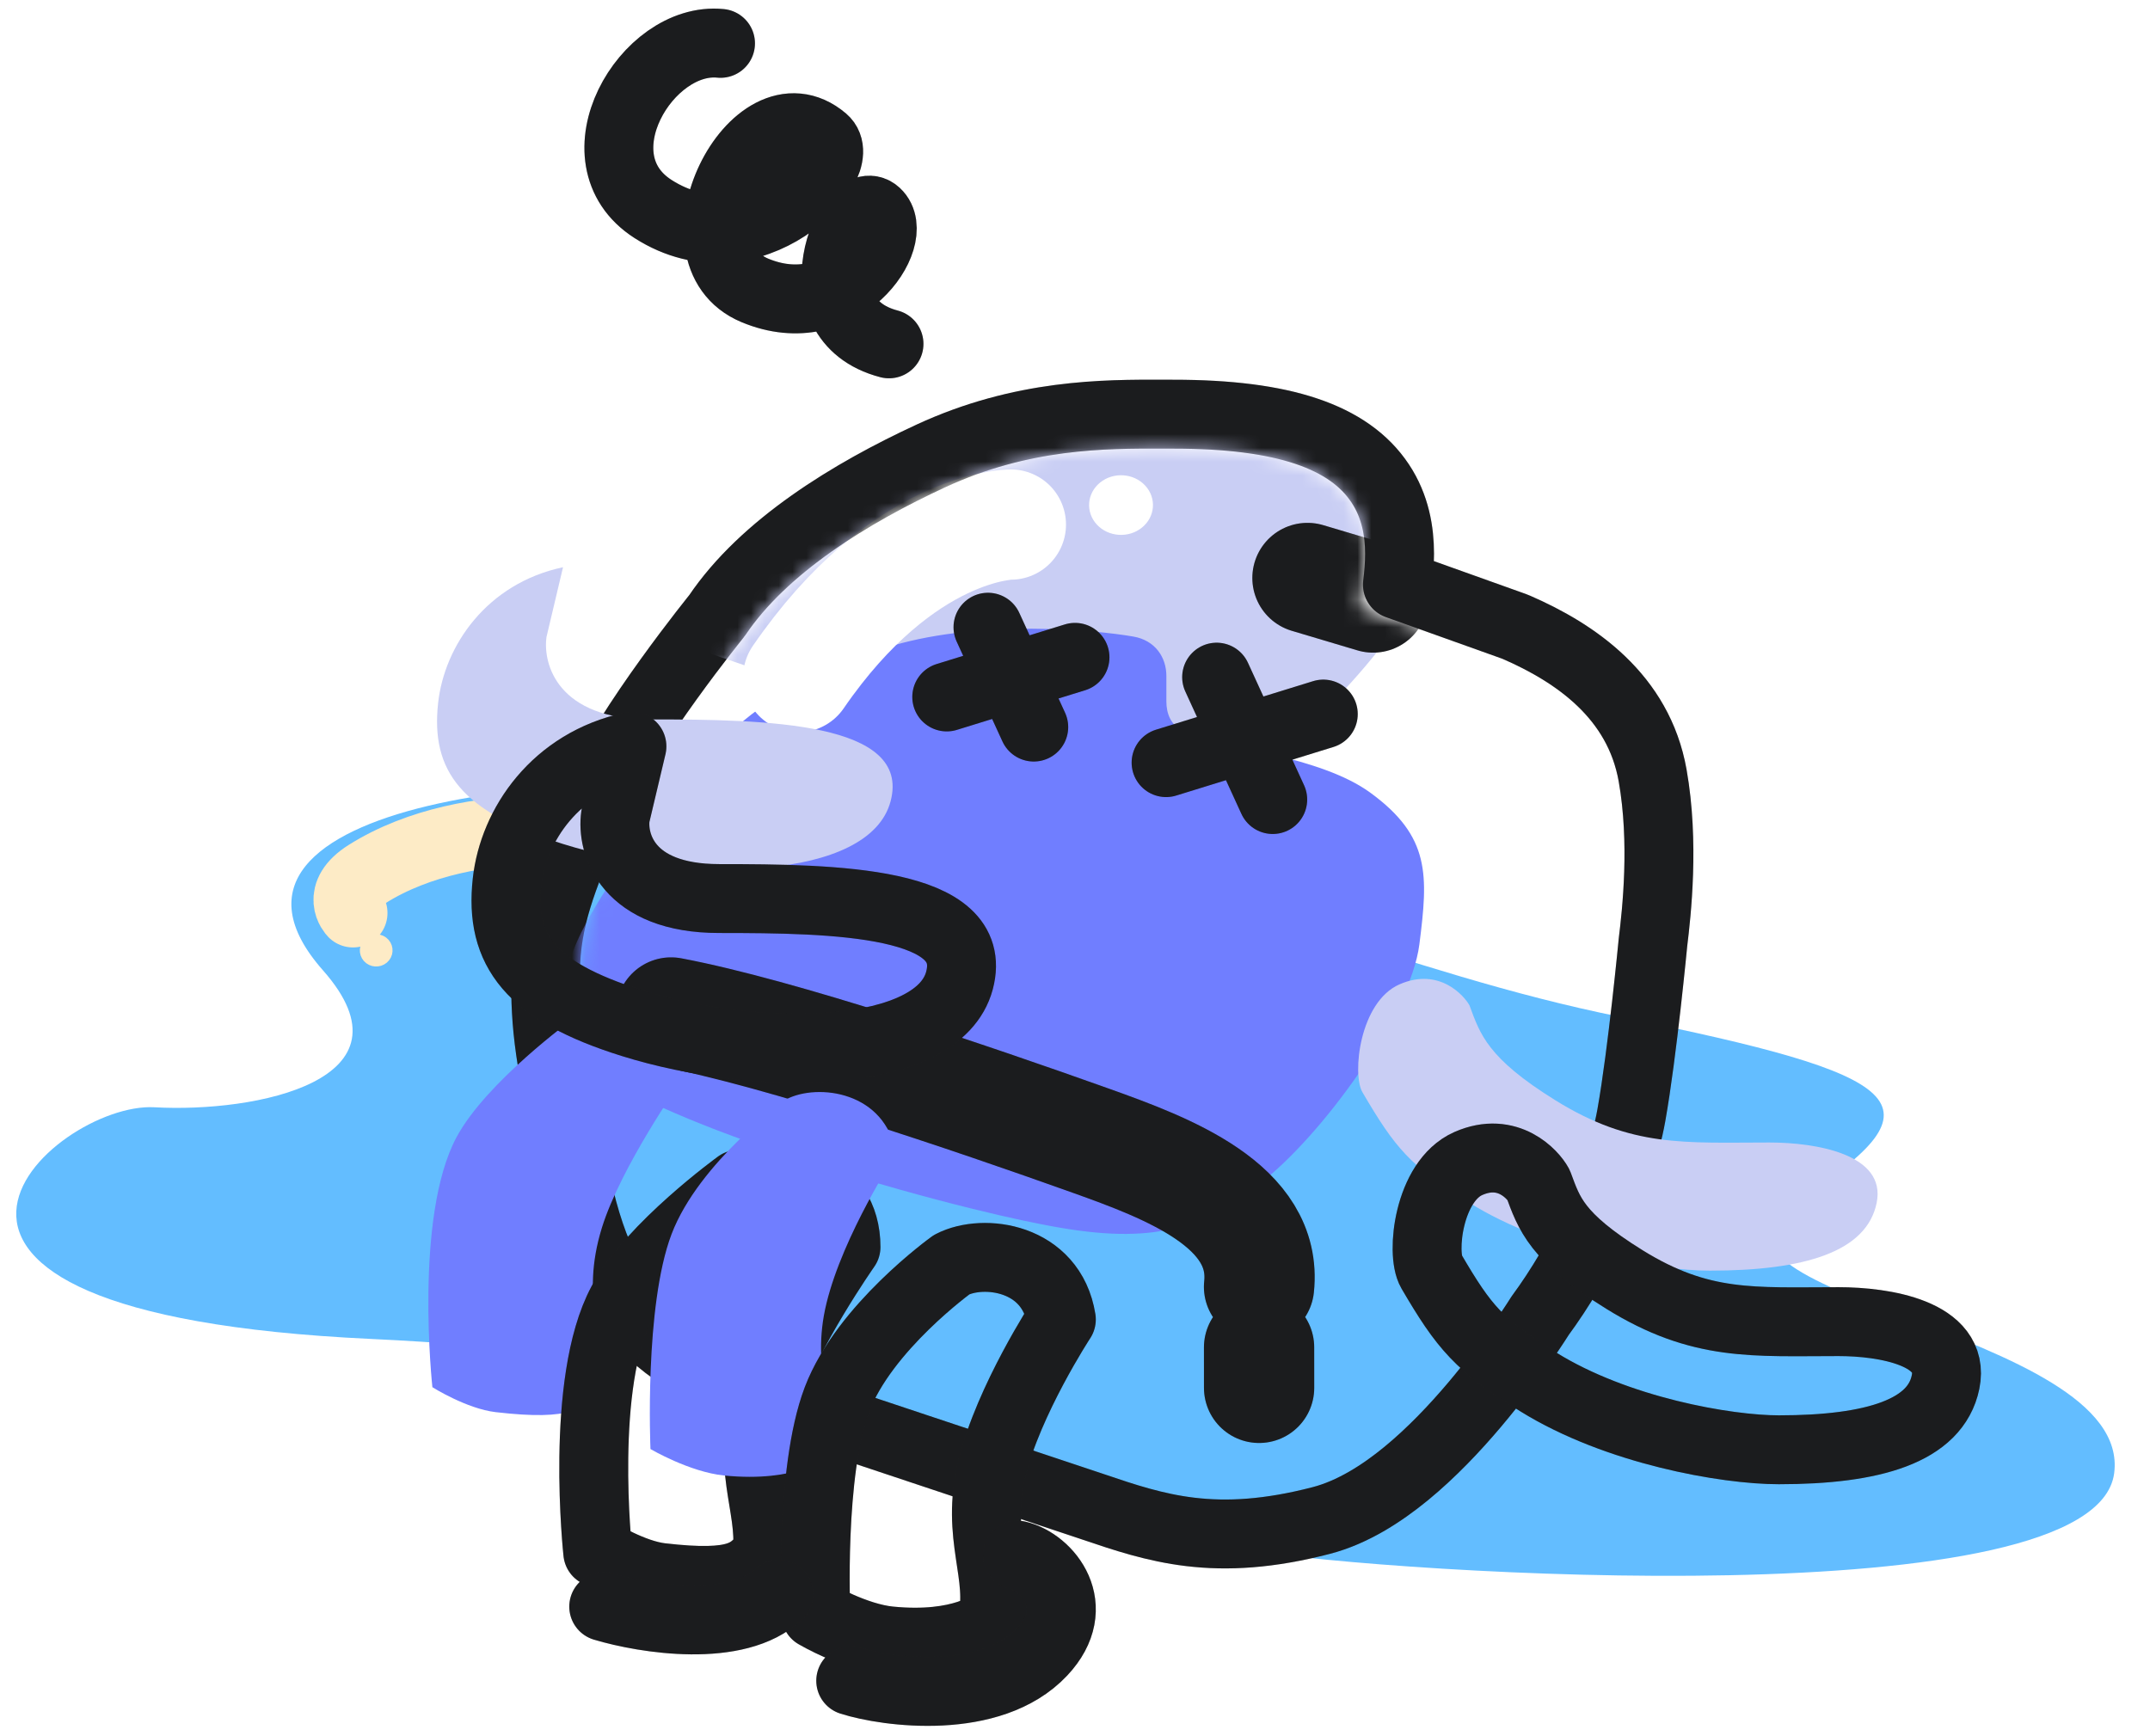 <svg width="156" height="126" viewBox="0 0 156 126" fill="none" xmlns="http://www.w3.org/2000/svg">
<path d="M52.279 3.147C46.907 2.606 41.666 11.504 47.384 15.168C54.531 19.747 61.855 11.922 59.766 10.14C54.779 5.884 48.446 18.433 54.766 21.072C61.085 23.711 65.451 17.187 63.581 15.461C61.711 13.735 57.627 23.156 64.504 24.955" stroke="#222325" stroke-width="5" stroke-linecap="round" stroke-linejoin="round"/>
<path d="M52.279 3.147C46.907 2.606 41.666 11.504 47.384 15.168C54.531 19.747 61.855 11.922 59.766 10.14C54.779 5.884 48.446 18.433 54.766 21.072C61.085 23.711 65.451 17.187 63.581 15.461C61.711 13.735 57.627 23.156 64.504 24.955" stroke="black" stroke-opacity="0.2" stroke-width="5" stroke-linecap="round" stroke-linejoin="round"/>
<path d="M117.659 73.818C101.071 70.459 91.382 64.757 57.204 57.907C43.387 55.138 12.51 58.053 23.438 70.424C30.481 78.398 18.554 80.77 11.196 80.357C3.837 79.944 -13.386 95.286 26.913 97.17C67.213 99.053 79.735 110.755 90.512 112.498C101.289 114.241 152.001 117.468 153.399 106.926C154.798 96.385 119.577 94.028 130.479 87.055C141.381 80.081 138.395 78.017 117.659 73.818Z" fill="#63BDFF"/>
<path d="M27.745 69.478C27.457 69.722 27.023 69.69 26.776 69.412C26.53 69.134 26.558 68.71 26.847 68.466C27.136 68.222 27.57 68.254 27.816 68.532C28.063 68.81 28.034 69.233 27.745 69.478Z" fill="#FDEBC6" stroke="#FDEBC6"/>
<path d="M25.615 66.258C25.615 66.258 24.296 64.907 26.631 63.435C30.384 61.069 35.172 60.257 38.965 60.256" stroke="#FDEBC6" stroke-width="5" stroke-linecap="round" stroke-linejoin="round"/>
<path d="M67.548 33.086C61.744 35.771 55.418 39.629 52.025 44.674L52.018 44.682C51.967 44.746 51.894 44.838 51.8 44.956C51.612 45.192 51.343 45.533 51.015 45.956C50.36 46.801 49.466 47.979 48.508 49.309C46.644 51.898 44.365 55.302 43.28 57.952C43.001 58.633 42.72 59.295 42.444 59.946C40.939 63.492 39.584 66.684 39.584 70.55C39.584 74.772 39.763 76.381 41.851 86.007C42.96 91.121 44.719 94.604 47.772 97.184C50.679 99.642 54.551 101.073 59.219 102.652L59.229 102.656L79.234 109.327L79.244 109.331L79.409 109.386C81.543 110.109 83.775 110.864 86.368 111.174C89.08 111.497 92.081 111.328 95.856 110.35C98.114 109.765 100.223 108.422 102.038 106.932C103.877 105.421 105.571 103.627 106.994 101.943C108.423 100.252 109.616 98.628 110.451 97.429C110.87 96.828 111.201 96.33 111.43 95.979C111.544 95.803 111.633 95.664 111.695 95.567C111.71 95.543 111.723 95.521 111.735 95.502C114.672 91.521 117.508 85.751 118.367 80.941C118.772 78.671 119.166 75.507 119.455 72.955C119.6 71.67 119.721 70.523 119.806 69.697C119.848 69.284 119.882 68.951 119.904 68.721L119.93 68.455L119.936 68.395C120.202 66.229 120.773 61.139 119.912 56.278C118.894 50.527 114.324 47.392 110.014 45.519C109.963 45.496 109.911 45.476 109.859 45.457L101.395 42.43C101.484 41.712 101.55 40.949 101.549 40.189C101.548 38.586 101.259 36.757 100.14 35.075C97.879 31.674 93.103 30.058 85.159 30.058C84.91 30.058 84.653 30.057 84.39 30.056C80.149 30.044 74.158 30.026 67.548 33.086Z" stroke="#222325" stroke-width="5" stroke-linecap="round" stroke-linejoin="round"/>
<path d="M67.548 33.086C61.744 35.771 55.418 39.629 52.025 44.674L52.018 44.682C51.967 44.746 51.894 44.838 51.8 44.956C51.612 45.192 51.343 45.533 51.015 45.956C50.36 46.801 49.466 47.979 48.508 49.309C46.644 51.898 44.365 55.302 43.28 57.952C43.001 58.633 42.72 59.295 42.444 59.946C40.939 63.492 39.584 66.684 39.584 70.55C39.584 74.772 39.763 76.381 41.851 86.007C42.96 91.121 44.719 94.604 47.772 97.184C50.679 99.642 54.551 101.073 59.219 102.652L59.229 102.656L79.234 109.327L79.244 109.331L79.409 109.386C81.543 110.109 83.775 110.864 86.368 111.174C89.08 111.497 92.081 111.328 95.856 110.35C98.114 109.765 100.223 108.422 102.038 106.932C103.877 105.421 105.571 103.627 106.994 101.943C108.423 100.252 109.616 98.628 110.451 97.429C110.87 96.828 111.201 96.33 111.43 95.979C111.544 95.803 111.633 95.664 111.695 95.567C111.71 95.543 111.723 95.521 111.735 95.502C114.672 91.521 117.508 85.751 118.367 80.941C118.772 78.671 119.166 75.507 119.455 72.955C119.6 71.67 119.721 70.523 119.806 69.697C119.848 69.284 119.882 68.951 119.904 68.721L119.93 68.455L119.936 68.395C120.202 66.229 120.773 61.139 119.912 56.278C118.894 50.527 114.324 47.392 110.014 45.519C109.963 45.496 109.911 45.476 109.859 45.457L101.395 42.43C101.484 41.712 101.55 40.949 101.549 40.189C101.548 38.586 101.259 36.757 100.14 35.075C97.879 31.674 93.103 30.058 85.159 30.058C84.91 30.058 84.653 30.057 84.39 30.056C80.149 30.044 74.158 30.026 67.548 33.086Z" stroke="black" stroke-opacity="0.2" stroke-width="5" stroke-linecap="round" stroke-linejoin="round"/>
<mask id="mask0_2_263" style="mask-type:alpha" maskUnits="userSpaceOnUse" x="42" y="32" width="76" height="77">
<path d="M44.294 85.478C42.214 75.89 42.084 74.495 42.084 70.55C42.084 66.605 43.675 63.586 45.594 58.899C47.513 54.212 54.041 46.156 54.041 46.156C57.015 41.671 62.838 38.02 68.598 35.354C75.049 32.369 80.832 32.558 85.159 32.558C100.829 32.558 99.4 39.117 98.62 44.093L109.017 47.811C113.09 49.582 116.657 52.231 117.451 56.714C118.245 61.198 117.714 65.986 117.451 68.123C117.451 68.123 116.685 76.133 115.906 80.502C115.126 84.871 112.459 90.335 109.667 94.094C109.667 94.094 102.259 106.109 95.23 107.93C88.2 109.75 84.483 108.463 80.035 106.959L60.02 100.284C50.55 97.081 46.373 95.065 44.294 85.478Z" fill="#D9D9D9"/>
</mask>
<g mask="url(#mask0_2_263)">
<g filter="url(#filter0_i_2_263)">
<path d="M44.294 85.478C42.214 75.89 42.084 74.495 42.084 70.55C42.084 66.605 43.675 63.586 45.594 58.899C47.513 54.212 54.041 46.156 54.041 46.156C57.015 41.671 62.838 38.02 68.598 35.354C75.049 32.369 80.832 32.558 85.159 32.558C100.829 32.558 99.4 39.117 98.62 44.093L109.017 47.811C113.09 49.582 116.657 52.231 117.451 56.714C118.245 61.198 117.714 65.986 117.451 68.123C117.451 68.123 116.685 76.133 115.906 80.502C115.126 84.871 112.459 90.335 109.667 94.094C109.667 94.094 102.259 106.109 95.23 107.93C88.2 109.75 84.483 108.463 80.035 106.959L60.02 100.284C50.55 97.081 46.373 95.065 44.294 85.478Z" fill="#C9CEF4"/>
</g>
<g filter="url(#filter1_i_2_263)">
<path d="M98.393 99.909C93.885 103.356 90.342 104.416 82.453 102.825C79.662 102.295 71.826 100.466 62.809 97.39C55.559 94.917 51.71 92.85 50.089 91.698C49.515 91.29 49.202 90.712 49.06 90.099C48.811 89.016 48.409 87.127 48.157 85.194C47.674 81.482 57.657 69.02 61.038 66.236C63.529 64.185 67.194 62.178 71.826 60.837C78.265 58.973 86.318 59.691 89.237 60.197C90.83 60.473 91.63 61.715 91.63 63.055V64.908C91.63 65.774 91.945 66.658 92.88 67.055C95.911 68.341 102.779 68.857 106.444 71.539C110.791 74.721 110.63 77.504 109.986 82.542C109.342 87.58 102.901 96.462 98.393 99.909Z" fill="#707EFF"/>
</g>
<ellipse cx="2.231" cy="2.254" rx="2.231" ry="2.254" transform="matrix(0.68 0.733 -0.777 0.629 81.574 33.601)" fill="white"/>
<path d="M73.347 38.069C73.347 38.069 65.529 38.069 57.918 49.142" stroke="white" stroke-width="8" stroke-linecap="round" stroke-linejoin="round"/>
<path d="M94.867 41.944L99.63 43.364" stroke="#222325" stroke-width="8" stroke-linecap="round"/>
<path d="M94.867 41.944L99.63 43.364" stroke="black" stroke-opacity="0.2" stroke-width="8" stroke-linecap="round"/>
<path d="M48.69 73.477C56.609 74.971 70.331 79.633 79.156 82.786C84.723 84.774 91.985 87.505 91.353 93.388V93.388M91.356 97.778L91.358 100.721" stroke="#222325" stroke-width="8" stroke-linecap="round" stroke-linejoin="round"/>
<path d="M48.69 73.477C56.609 74.971 70.331 79.633 79.156 82.786C84.723 84.774 91.985 87.505 91.353 93.388V93.388M91.356 97.778L91.358 100.721" stroke="black" stroke-opacity="0.2" stroke-width="8" stroke-linecap="round" stroke-linejoin="round"/>
</g>
<path d="M71.686 45.518L75.007 52.766M78 47.704L68.694 50.58" stroke="#222325" stroke-width="5" stroke-linecap="round" stroke-linejoin="round"/>
<path d="M71.686 45.518L75.007 52.766M78 47.704L68.694 50.58" stroke="black" stroke-opacity="0.2" stroke-width="5" stroke-linecap="round" stroke-linejoin="round"/>
<path d="M88.277 49.142L92.347 58.025M96.015 51.821L84.609 55.346" stroke="#222325" stroke-width="5" stroke-linecap="round" stroke-linejoin="round"/>
<path d="M88.277 49.142L92.347 58.025M96.015 51.821L84.609 55.346" stroke="black" stroke-opacity="0.2" stroke-width="5" stroke-linecap="round" stroke-linejoin="round"/>
<g filter="url(#filter2_i_2_263)">
<path d="M61.385 90.498C61.385 85.95 56.791 84.691 53.573 85.95C53.573 85.95 47.304 90.49 45.134 94.513C42.02 100.286 43.373 112.672 43.373 112.672C43.373 112.672 45.855 114.238 47.968 114.483C53.573 115.134 54.482 114.222 55.675 112.672C56 109.162 54.042 106.36 55.675 101.092C57.037 96.7 61.385 90.498 61.385 90.498Z" fill="#707EFF"/>
</g>
<path d="M61.385 90.498C61.385 85.95 56.791 84.691 53.573 85.95C53.573 85.95 47.304 90.49 45.134 94.513C42.02 100.286 43.373 112.672 43.373 112.672C43.373 112.672 45.855 114.238 47.968 114.483C53.573 115.134 54.482 114.222 55.675 112.672C56 109.162 54.042 106.36 55.675 101.092C57.037 96.7 61.385 90.498 61.385 90.498Z" stroke="#222325" stroke-width="5" stroke-linecap="round" stroke-linejoin="round"/>
<path d="M61.385 90.498C61.385 85.95 56.791 84.691 53.573 85.95C53.573 85.95 47.304 90.49 45.134 94.513C42.02 100.286 43.373 112.672 43.373 112.672C43.373 112.672 45.855 114.238 47.968 114.483C53.573 115.134 54.482 114.222 55.675 112.672C56 109.162 54.042 106.36 55.675 101.092C57.037 96.7 61.385 90.498 61.385 90.498Z" stroke="black" stroke-opacity="0.2" stroke-width="5" stroke-linecap="round" stroke-linejoin="round"/>
<g filter="url(#filter3_i_2_263)">
<path d="M77.01 95.756C76.285 91.212 71.344 90.59 69.056 91.776C69.056 91.776 62.721 96.325 60.729 101.56C58.737 106.795 59.197 117.161 59.197 117.161C59.197 117.161 62.04 118.83 64.535 119.08C69.835 119.611 71.97 117.782 71.97 117.782C72.801 114.242 70.753 111.546 71.97 106.57C73.187 101.594 77.01 95.756 77.01 95.756Z" fill="#707EFF"/>
</g>
<path d="M77.01 95.756C76.285 91.212 71.344 90.59 69.056 91.776C69.056 91.776 62.721 96.325 60.729 101.56C58.737 106.795 59.197 117.161 59.197 117.161C59.197 117.161 62.04 118.83 64.535 119.08C69.835 119.611 71.97 117.782 71.97 117.782C72.801 114.242 70.753 111.546 71.97 106.57C73.187 101.594 77.01 95.756 77.01 95.756Z" stroke="#222325" stroke-width="5" stroke-linecap="round" stroke-linejoin="round"/>
<path d="M77.01 95.756C76.285 91.212 71.344 90.59 69.056 91.776C69.056 91.776 62.721 96.325 60.729 101.56C58.737 106.795 59.197 117.161 59.197 117.161C59.197 117.161 62.04 118.83 64.535 119.08C69.835 119.611 71.97 117.782 71.97 117.782C72.801 114.242 70.753 111.546 71.97 106.57C73.187 101.594 77.01 95.756 77.01 95.756Z" stroke="black" stroke-opacity="0.2" stroke-width="5" stroke-linecap="round" stroke-linejoin="round"/>
<path d="M43.805 116.596C46.792 117.493 53.513 118.569 56.499 115.7M61.727 121.976C64.365 122.822 71.912 123.829 75.616 119.884C78.702 116.596 76.014 113.359 73.824 112.861" stroke="#222325" stroke-width="5" stroke-linecap="round"/>
<path d="M43.805 116.596C46.792 117.493 53.513 118.569 56.499 115.7M61.727 121.976C64.365 122.822 71.912 123.829 75.616 119.884C78.702 116.596 76.014 113.359 73.824 112.861" stroke="black" stroke-opacity="0.2" stroke-width="5" stroke-linecap="round"/>
<g filter="url(#filter4_i_2_263)">
<path d="M44.655 59.218L45.852 54.165C40.317 55.342 37.245 59.863 36.789 64.021C36.249 68.956 38.465 71.938 45.852 74.249C55.085 77.138 68.079 76.935 69.618 71.158C71.157 65.38 60.556 65.21 52.178 65.21C45.475 65.21 44.37 61.2 44.655 59.218Z" fill="#C9CEF4"/>
</g>
<path d="M44.655 59.218L45.852 54.165C40.317 55.342 37.245 59.863 36.789 64.021C36.249 68.956 38.465 71.938 45.852 74.249C55.085 77.138 68.079 76.935 69.618 71.158C71.157 65.38 60.556 65.21 52.178 65.21C45.475 65.21 44.37 61.2 44.655 59.218Z" stroke="#222325" stroke-width="5" stroke-linecap="round" stroke-linejoin="round"/>
<path d="M44.655 59.218L45.852 54.165C40.317 55.342 37.245 59.863 36.789 64.021C36.249 68.956 38.465 71.938 45.852 74.249C55.085 77.138 68.079 76.935 69.618 71.158C71.157 65.38 60.556 65.21 52.178 65.21C45.475 65.21 44.37 61.2 44.655 59.218Z" stroke="black" stroke-opacity="0.2" stroke-width="5" stroke-linecap="round" stroke-linejoin="round"/>
<g filter="url(#filter5_i_2_263)">
<path d="M106.54 84.439C103.642 85.716 103.094 90.964 103.857 92.268C106.238 96.336 107.311 97.617 111.625 100.296C117.318 103.832 125.245 105.214 129.07 105.214C135.946 105.214 140.442 103.848 141.167 100.296C141.892 96.743 136.71 95.914 133.399 95.914C127.216 95.914 123.411 96.297 117.864 92.856C112.909 89.782 112.397 88.045 111.625 85.967C111.262 85.29 109.438 83.164 106.54 84.439Z" fill="#C9CEF4"/>
</g>
<path d="M106.54 84.439C103.642 85.716 103.094 90.964 103.857 92.268C106.238 96.336 107.311 97.617 111.625 100.296C117.318 103.832 125.245 105.214 129.07 105.214C135.946 105.214 140.442 103.848 141.167 100.296C141.892 96.743 136.71 95.914 133.399 95.914C127.216 95.914 123.411 96.297 117.864 92.856C112.909 89.782 112.397 88.045 111.625 85.967C111.262 85.29 109.438 83.164 106.54 84.439Z" stroke="#222325" stroke-width="5" stroke-linecap="round" stroke-linejoin="round"/>
<path d="M106.54 84.439C103.642 85.716 103.094 90.964 103.857 92.268C106.238 96.336 107.311 97.617 111.625 100.296C117.318 103.832 125.245 105.214 129.07 105.214C135.946 105.214 140.442 103.848 141.167 100.296C141.892 96.743 136.71 95.914 133.399 95.914C127.216 95.914 123.411 96.297 117.864 92.856C112.909 89.782 112.397 88.045 111.625 85.967C111.262 85.29 109.438 83.164 106.54 84.439Z" stroke="black" stroke-opacity="0.2" stroke-width="5" stroke-linecap="round" stroke-linejoin="round"/>
<defs>
<filter id="filter0_i_2_263" x="36.084" y="22.556" width="81.785" height="86.268" filterUnits="userSpaceOnUse" color-interpolation-filters="sRGB">
<feFlood flood-opacity="0" result="BackgroundImageFix"/>
<feBlend mode="normal" in="SourceGraphic" in2="BackgroundImageFix" result="shape"/>
<feColorMatrix in="SourceAlpha" type="matrix" values="0 0 0 0 0 0 0 0 0 0 0 0 0 0 0 0 0 0 127 0" result="hardAlpha"/>
<feOffset dx="-6" dy="-52"/>
<feGaussianBlur stdDeviation="5"/>
<feComposite in2="hardAlpha" operator="arithmetic" k2="-1" k3="1"/>
<feColorMatrix type="matrix" values="0 0 0 0 0.788 0 0 0 0 0.808 0 0 0 0 0.957 0 0 0 1 0"/>
<feBlend mode="normal" in2="shape" result="effect1_innerShadow_2_263"/>
</filter>
<filter id="filter1_i_2_263" x="45.14" y="56.628" width="65.186" height="46.92" filterUnits="userSpaceOnUse" color-interpolation-filters="sRGB">
<feFlood flood-opacity="0" result="BackgroundImageFix"/>
<feBlend mode="normal" in="SourceGraphic" in2="BackgroundImageFix" result="shape"/>
<feColorMatrix in="SourceAlpha" type="matrix" values="0 0 0 0 0 0 0 0 0 0 0 0 0 0 0 0 0 0 127 0" result="hardAlpha"/>
<feOffset dx="-7" dy="-14"/>
<feGaussianBlur stdDeviation="1.5"/>
<feComposite in2="hardAlpha" operator="arithmetic" k2="-1" k3="1"/>
<feColorMatrix type="matrix" values="0 0 0 0 0.322 0 0 0 0 0.376 0 0 0 0 0.867 0 0 0 0.6 0"/>
<feBlend mode="normal" in2="shape" result="effect1_innerShadow_2_263"/>
</filter>
<filter id="filter2_i_2_263" x="37.581" y="79.989" width="26.304" height="37.207" filterUnits="userSpaceOnUse" color-interpolation-filters="sRGB">
<feFlood flood-opacity="0" result="BackgroundImageFix"/>
<feBlend mode="normal" in="SourceGraphic" in2="BackgroundImageFix" result="shape"/>
<feColorMatrix in="SourceAlpha" type="matrix" values="0 0 0 0 0 0 0 0 0 0 0 0 0 0 0 0 0 0 127 0" result="hardAlpha"/>
<feOffset dx="-12" dy="-12"/>
<feGaussianBlur stdDeviation="1.5"/>
<feComposite in2="hardAlpha" operator="arithmetic" k2="-1" k3="1"/>
<feColorMatrix type="matrix" values="0 0 0 0 0.369 0 0 0 0 0.424 0 0 0 0 0.922 0 0 0 1 0"/>
<feBlend mode="normal" in2="shape" result="effect1_innerShadow_2_263"/>
</filter>
<filter id="filter3_i_2_263" x="53.651" y="85.752" width="25.859" height="35.925" filterUnits="userSpaceOnUse" color-interpolation-filters="sRGB">
<feFlood flood-opacity="0" result="BackgroundImageFix"/>
<feBlend mode="normal" in="SourceGraphic" in2="BackgroundImageFix" result="shape"/>
<feColorMatrix in="SourceAlpha" type="matrix" values="0 0 0 0 0 0 0 0 0 0 0 0 0 0 0 0 0 0 127 0" result="hardAlpha"/>
<feOffset dx="-12" dy="-12"/>
<feGaussianBlur stdDeviation="1.5"/>
<feComposite in2="hardAlpha" operator="arithmetic" k2="-1" k3="1"/>
<feColorMatrix type="matrix" values="0 0 0 0 0.369 0 0 0 0 0.424 0 0 0 0 0.922 0 0 0 1 0"/>
<feBlend mode="normal" in2="shape" result="effect1_innerShadow_2_263"/>
</filter>
<filter id="filter4_i_2_263" x="31.213" y="48.665" width="41.056" height="29.908" filterUnits="userSpaceOnUse" color-interpolation-filters="sRGB">
<feFlood flood-opacity="0" result="BackgroundImageFix"/>
<feBlend mode="normal" in="SourceGraphic" in2="BackgroundImageFix" result="shape"/>
<feColorMatrix in="SourceAlpha" type="matrix" values="0 0 0 0 0 0 0 0 0 0 0 0 0 0 0 0 0 0 127 0" result="hardAlpha"/>
<feOffset dx="-5" dy="-13"/>
<feGaussianBlur stdDeviation="1.5"/>
<feComposite in2="hardAlpha" operator="arithmetic" k2="-1" k3="1"/>
<feColorMatrix type="matrix" values="0 0 0 0 0.322 0 0 0 0 0.376 0 0 0 0 0.867 0 0 0 0.6 0"/>
<feBlend mode="normal" in2="shape" result="effect1_innerShadow_2_263"/>
</filter>
<filter id="filter5_i_2_263" x="98.046" y="78.54" width="45.689" height="29.175" filterUnits="userSpaceOnUse" color-interpolation-filters="sRGB">
<feFlood flood-opacity="0" result="BackgroundImageFix"/>
<feBlend mode="normal" in="SourceGraphic" in2="BackgroundImageFix" result="shape"/>
<feColorMatrix in="SourceAlpha" type="matrix" values="0 0 0 0 0 0 0 0 0 0 0 0 0 0 0 0 0 0 127 0" result="hardAlpha"/>
<feOffset dx="-5" dy="-13"/>
<feGaussianBlur stdDeviation="1.5"/>
<feComposite in2="hardAlpha" operator="arithmetic" k2="-1" k3="1"/>
<feColorMatrix type="matrix" values="0 0 0 0 0.322 0 0 0 0 0.376 0 0 0 0 0.867 0 0 0 0.6 0"/>
<feBlend mode="normal" in2="shape" result="effect1_innerShadow_2_263"/>
</filter>
</defs>
</svg>
